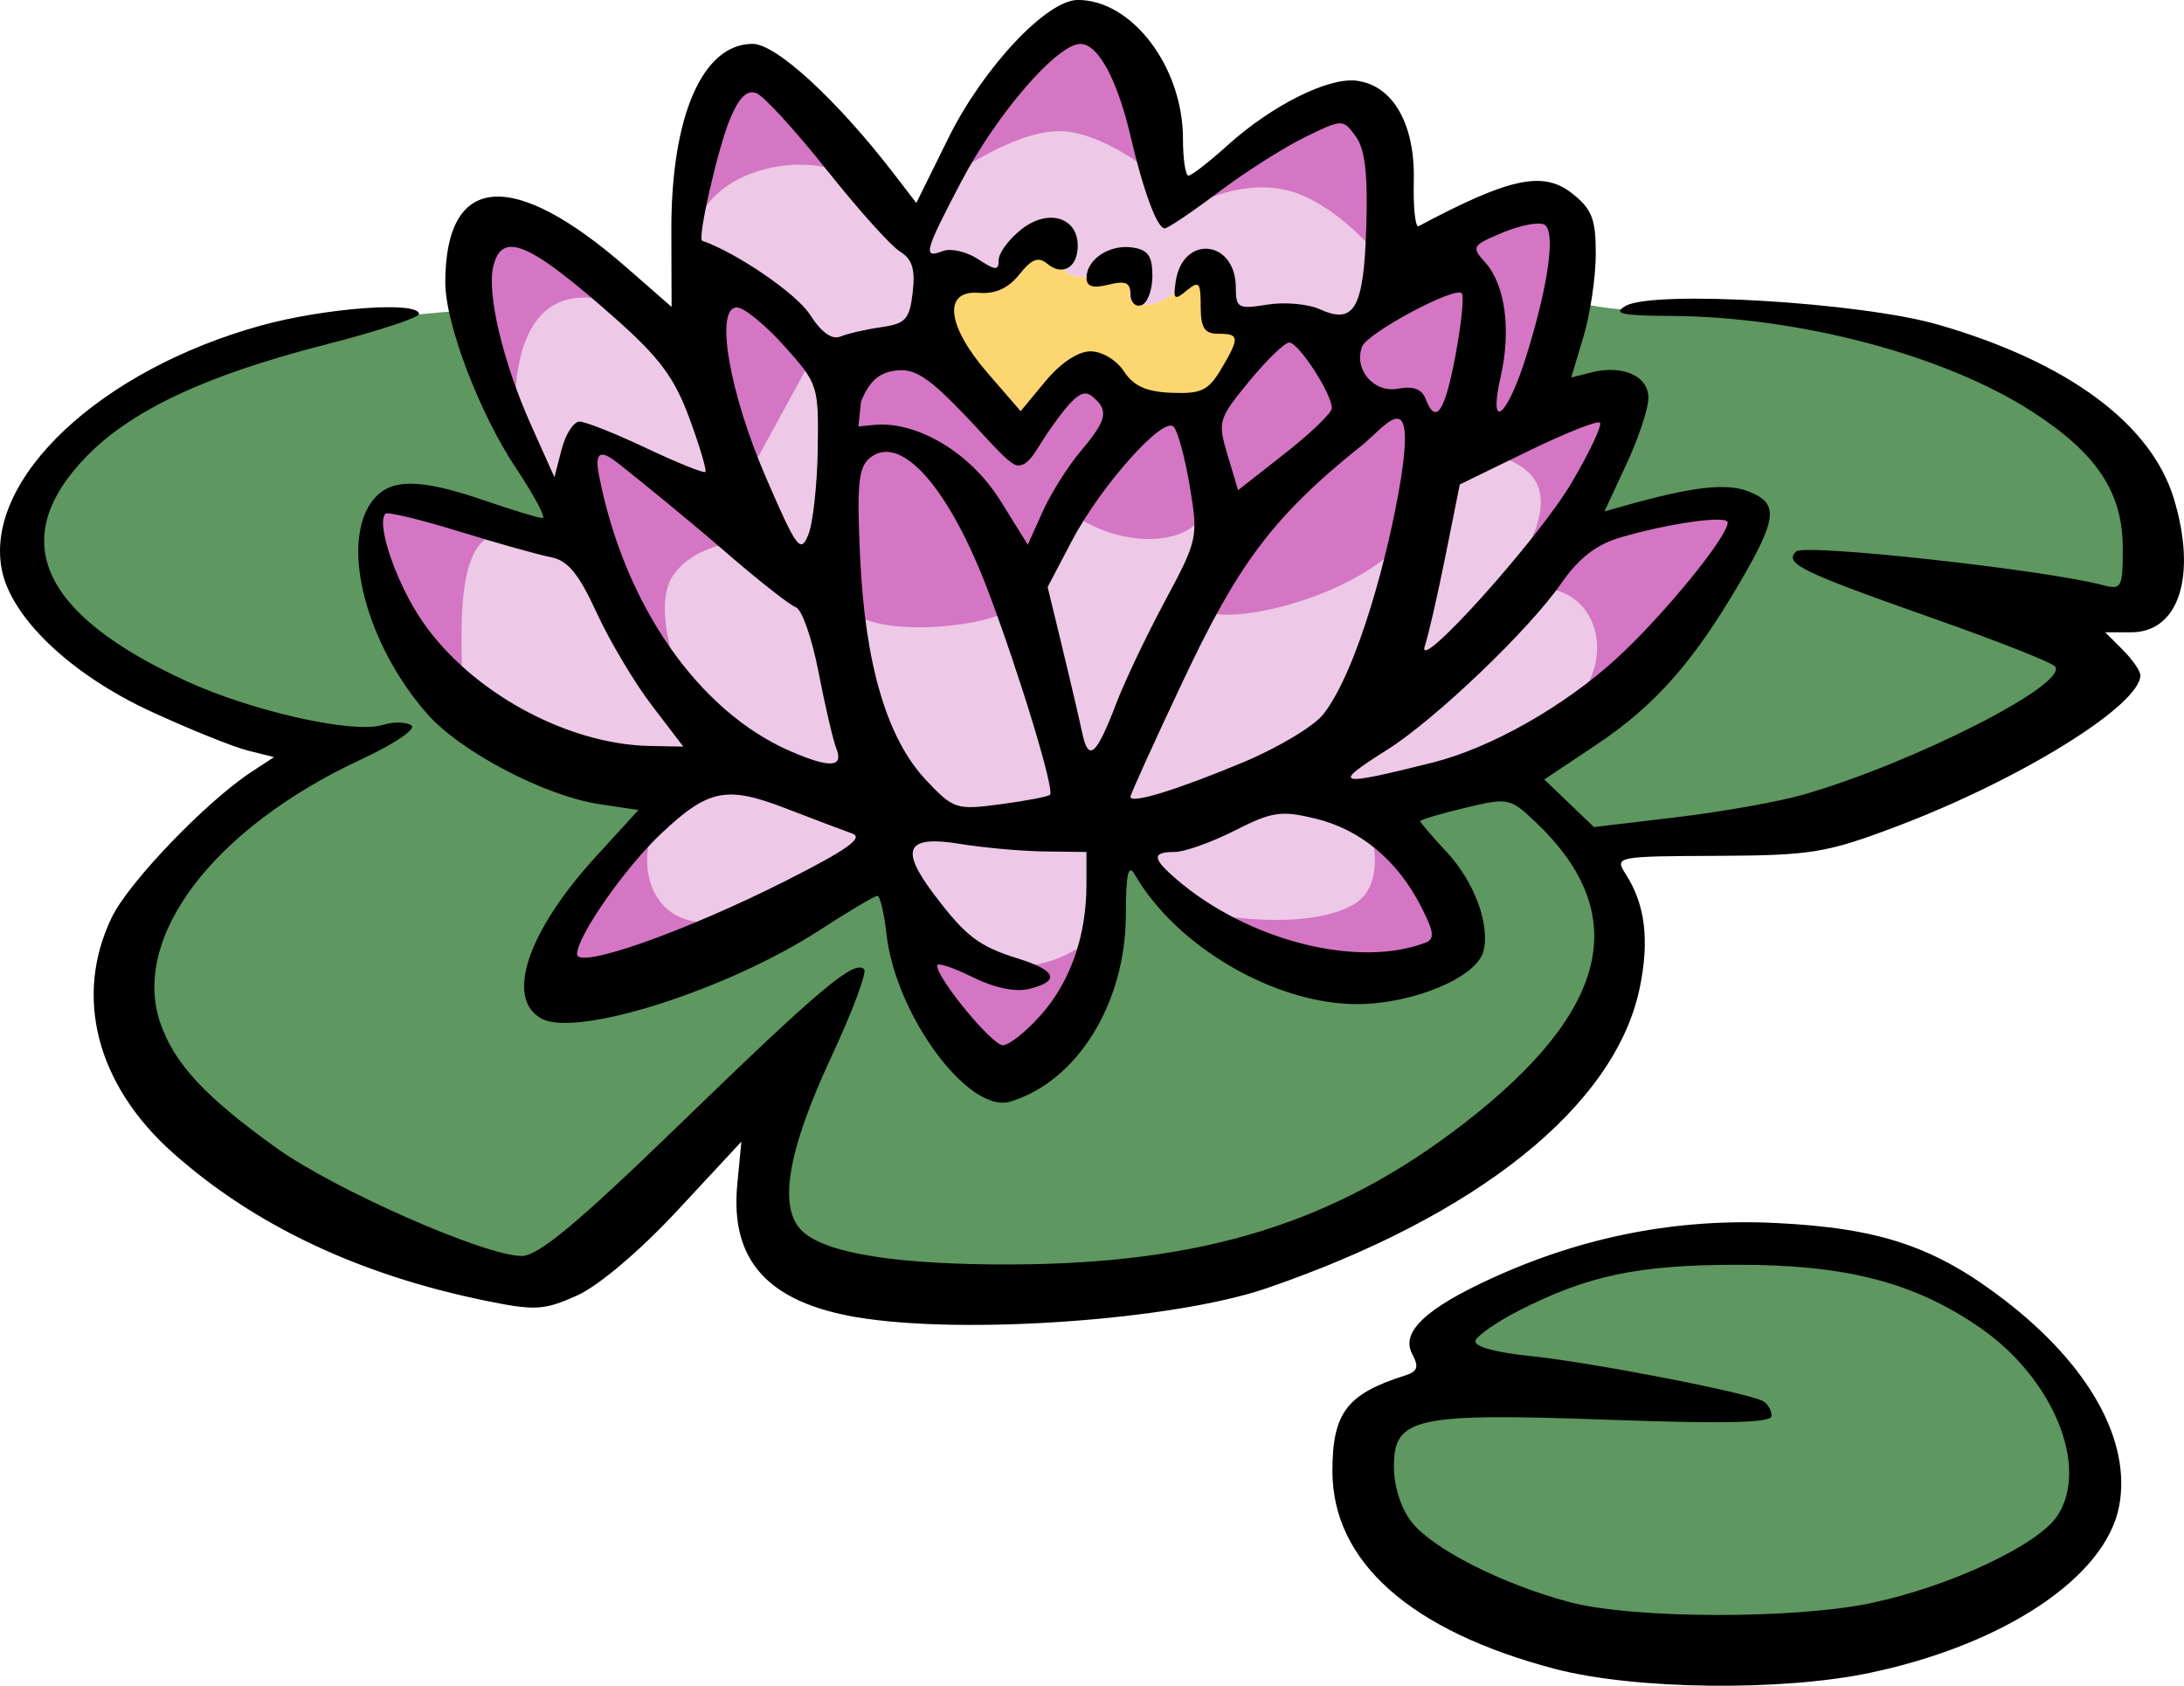 <svg width="171.956mm" height="132.731mm" viewBox="0 0 171.956 132.731" xmlns="http://www.w3.org/2000/svg">
    <path d="m 1401.27,3310.657 -1.588,7.539 5.998,0.34 -2.47,10.323 c 0,0 10.408,-4.346 11.819,-1.562 1.411,2.785 -7.409,16.164 -11.731,17.862 -4.322,1.698 -16.759,5.365 -16.759,5.365 0,0 10.85,8.489 6.527,11.478 -4.322,2.988 -9.438,2.173 -12.437,0.95 -2.999,-1.222 -10.056,-4.958 -10.056,-4.958 l -4.216,-5.02 c 0,0 -2.311,16.702 -7.162,17.993 -4.851,1.29 -6.88,-4.075 -8.468,-8.626 -1.588,-4.55 -2.888,-7.98 -2.888,-7.98 0,0 -20.05,11.477 -24.372,10.866 -4.322,-0.611 -2.308,-4.087 0.25,-7.075 2.558,-2.989 10.604,-11.702 10.604,-11.702 0,0 -20.221,1.285 -23.639,-6.384 -4.472,-10.035 -3.142,-13.626 -3.142,-13.626 l 16.197,3.506 -8.291,-18.405 c 0,0 -15.877,1.087 -21.346,3.328 -5.469,2.241 -14.554,8.286 -14.378,13.787 0.176,5.501 15.525,17.726 22.493,17.183 6.968,-0.543 -17.642,9.916 -14.819,19.356 2.823,9.44 14.995,17.115 21.081,19.967 6.087,2.853 9.438,3.328 12.702,2.106 3.264,-1.223 21.258,-18.949 21.258,-18.949 0,0 -6.792,12.904 -3.793,17.047 2.999,4.143 23.375,6.588 39.693,-0.068 16.318,-6.656 26.638,-15.757 27.344,-21.665 0.706,-5.909 -2.117,-9.984 -2.117,-9.984 0,0 22.052,-0.815 28.049,-5.162 5.998,-4.346 12.614,-8.286 12.614,-8.286 l -4.94,-3.464 8.379,-2.174 c 0,0 2.823,-8.15 -5.115,-13.923 -7.939,-5.773 -23.287,-9.984 -30.431,-9.237 -7.145,0.747 -10.849,-0.747 -10.849,-0.747 z m 13.604,74.284 c -13.326,-0.111 -23.082,6.791 -22.798,8.719 l 0.741,2.348 c 0,0 -5.585,0.768 -7.408,6.362 -1.824,5.595 6.639,13.58 22.796,14.37 16.156,0.79 33.309,-4.059 35.047,-11.453 1.738,-7.394 -8.691,-18.209 -24.134,-20.074 -1.448,-0.175 -2.865,-0.261 -4.243,-0.273 z" fill="#5e975f" paint-order="fill markers stroke" transform="translate(-19.05,-82.021) translate(-1259.073,-3205.135)"/>
    <path d="m 1364.102,3289.099 c -0.136,0 -0.274,0.01 -0.413,0.037 -4.474,0.875 -13.14,16.816 -13.14,16.816 0,0 -8.462,-14.79 -13.292,-14.107 -4.83,0.684 -4.652,23.242 -4.652,23.242 0,0 -14.347,-11.703 -16.868,-10.39 -2.522,1.312 3.196,17.363 4.261,19.25 1.065,1.887 3.285,5.856 3.285,5.856 0,0 -15.022,-3.391 -15.519,-2.735 -0.497,0.656 -0.177,6.098 0.888,7.984 1.065,1.887 10.121,12.742 15.91,13.125 5.788,0.383 7.777,0.629 7.777,0.629 0,0 -11.399,9.187 -10.299,14.164 1.101,4.976 20.348,-4.594 21.449,-5.414 1.101,-0.82 3.693,-2.898 3.693,-2.898 0,0 4.368,16.515 9.056,16.734 4.688,0.219 7.564,-5.77 8.274,-7.957 0.71,-2.187 1.278,-10.144 1.278,-10.144 0,0 7.173,6.808 11.257,8.34 4.084,1.531 13.913,1.251 14.943,0.65 1.03,-0.602 -5.22,-12.086 -5.22,-12.086 0,0 13.495,-3.035 20.207,-9.597 6.712,-6.562 9.588,-11.703 8.842,-12.988 -0.746,-1.285 -13.708,1.859 -13.708,1.859 0,0 4.581,-9.296 3.551,-10.554 -1.03,-1.258 -6.25,0.629 -6.25,0.629 0,0 5.434,-15.149 1.421,-16.434 -4.013,-1.285 -13.14,6.207 -13.14,6.207 0,0 0.462,-14.355 -3.196,-14.027 -3.658,0.328 -13.85,7.984 -13.85,7.984 0,0 -2.333,-14.088 -6.547,-14.173 z m -3.864,16.826 c 0.258,0 0.524,0.048 0.795,0.162 2.171,0.918 -0.213,2.295 1.618,2.786 1.831,0.492 2.299,-1.246 3.917,-0.885 1.618,0.361 -0.596,3.049 1.278,3.18 1.873,0.131 3.193,-1.312 4.428,-2.328 1.235,-1.016 0.554,3.082 2.342,3.803 1.788,0.721 3.321,0.984 1.958,2.524 -1.363,1.541 -3.066,4.294 -3.789,4.294 -0.724,0 -7.195,-0.131 -7.195,-0.131 0,0 0.298,-4.655 -2.81,-2.983 -3.108,1.672 -4.854,5.441 -4.854,5.441 l -5.407,-7.933 c -0.553,-3.901 -1.107,-4.36 -0.256,-4.95 0.852,-0.59 4.769,-0.459 4.769,-0.459 0,0 1.401,-2.51 3.207,-2.522 z" fill="#eec8e7" paint-order="fill markers stroke" transform="translate(-19.05,-82.021) translate(-1259.073,-3205.135)"/>
    <path d="m 1352.518,3313.856 c -0.553,-3.901 -1.107,-4.36 -0.256,-4.95 0.852,-0.59 4.769,-0.459 4.769,-0.459 0,0 1.831,-3.278 4.002,-2.36 2.171,0.918 -0.213,2.295 1.618,2.787 1.831,0.492 2.299,-1.246 3.917,-0.885 1.618,0.361 -0.596,3.049 1.277,3.18 1.873,0.131 3.193,-1.311 4.428,-2.328 1.235,-1.016 0.553,3.082 2.342,3.803 1.788,0.721 3.321,0.984 1.958,2.524 -1.363,1.541 -3.065,4.295 -3.789,4.295 -0.724,0 -7.195,-0.131 -7.195,-0.131 0,0 0.298,-4.655 -2.81,-2.983 -3.108,1.672 -4.854,5.442 -4.854,5.442 z" fill="#fcd671" paint-order="fill markers stroke" transform="translate(-19.05,-82.021) translate(-1259.073,-3205.135)"/>
    <path d="m 1364.23,3288.655 c -0.115,0.01 -0.23,0.025 -0.347,0.06 -3.742,1.111 -11.227,12.576 -11.227,12.576 0,0 5.964,-4.502 9.901,-3.722 3.937,0.78 7.562,4.292 7.562,4.292 0,0 -2.341,-13.379 -5.89,-13.206 z m -27.823,4.184 c -0.107,0 -0.2,0.029 -0.279,0.078 -1.676,1.05 -3.937,10.955 -3.274,12.215 0,0 0.741,-3.482 5.613,-4.682 4.873,-1.201 7.796,1.26 7.796,1.26 0,0 -7.685,-8.943 -9.857,-8.872 z m 48.066,2.193 c -1.798,0.089 -11.858,8.06 -11.858,8.06 0,0 4.171,-2.281 8.147,-0.51 3.976,1.771 6.743,5.822 6.743,5.822 0,0 -1.598,-12.906 -2.884,-13.356 -0.04,-0.014 -0.09,-0.019 -0.148,-0.016 z m 15.002,8.056 c -3.227,-0.017 -8.091,3.774 -8.091,3.774 l -2.417,4.803 c 0,0 -6.408,1.653 -8.286,2.144 -0.745,-0.943 -1.343,-1.694 -1.343,-1.694 l -7.29,8.284 c 0.149,0.85 0.474,1.162 -0.155,0.27 -3.501,-4.603 -9.145,5.019 -9.484,6.877 4.253,2.947 9.087,2.416 10.304,0.309 l 0.102,7.22 c 1.634,1.729 14.511,-1.311 17.032,-7.232 0.91,-2.137 0.429,-0.926 0.722,-3.425 2.728,-1.631 7.519,-4.798 7.519,-4.798 0,0 5.652,-14.827 2.651,-16.268 -0.375,-0.18 -0.803,-0.26 -1.264,-0.263 z m -80.724,1.28 c -0.252,0.01 -0.465,0.063 -0.631,0.165 -2.651,1.621 -3.274,7.774 0.624,15.727 0,0 -1.169,-12.005 7.835,-9.274 8.442,2.561 -4.049,-6.776 -7.828,-6.618 z m 16.434,4.506 c -0.412,-0.01 -0.724,0.174 -0.885,0.615 -1.031,2.822 3.379,13.889 3.379,13.889 l 4.867,-8.906 c 0,0 -5.136,-5.555 -7.361,-5.597 z m 12.539,6.363 c -0.475,0 -0.89,0.076 -1.207,0.24 -2.027,1.051 -1.559,6.393 -1.559,6.393 l -0.078,7.713 c 0.195,1.711 -0.214,4.797 -0.214,4.797 0.702,3.692 14.097,1.929 13.201,0.128 l 0.956,-3.192 7.341,-11.187 c 0,0 -0.117,-3.061 -2.612,-3.932 -2.495,-0.871 -5.535,4.832 -5.535,4.832 0,0 -2.963,-2.521 -3.196,-3.211 -0.197,-0.583 -4.529,-2.596 -7.096,-2.581 z m 56.692,4.66 c -2.922,0.01 -8.667,2.963 -8.667,2.963 2.027,0.87 5.769,1.921 2.221,8.194 -3.547,6.273 8.226,-6.483 8.109,-9.964 -0.029,-0.87 -0.69,-1.195 -1.663,-1.192 z m -79.444,1.956 c -0.116,0 -0.214,0.025 -0.292,0.069 -1.661,0.926 2.234,14.506 7.215,19.356 0,0 -2.577,-6.085 -0.802,-8.774 1.775,-2.689 6.07,-2.821 6.07,-2.821 0,0 -9.832,-7.891 -12.191,-7.829 z m -15.217,5.22 c -1.021,0.01 -1.838,0.256 -2.198,0.901 -1.442,2.581 4.662,13.054 6.51,14.197 1.343,0.83 -1.462,-13.017 3.664,-12.996 0,0 -4.912,-2.127 -7.976,-2.102 z m 104.375,0.257 c -3.443,-0.055 -13.352,2.703 -13.352,2.703 l -1.676,3.451 c 4.405,-0.27 6.666,5.072 2.768,9.364 -3.898,4.292 6.588,-1.651 9.667,-6.483 3.079,-4.832 5.067,-7.714 3.625,-8.824 -0.18,-0.139 -0.54,-0.204 -1.032,-0.212 z m -28.282,24.553 c 0,0 1.793,4.893 -1.247,6.543 -3.041,1.651 -8.381,1.32 -12.864,0.39 3.898,4.712 16.605,6.994 20.62,2.401 4.015,-4.592 -6.51,-9.335 -6.51,-9.335 z m -56.132,0.451 c 0,0 -5.38,5.162 -7.095,7.233 -1.715,2.071 -1.988,6.183 2.339,6.333 4.327,0.15 18.828,-8.914 11.538,-6.603 -7.289,2.311 -8.381,-4.352 -6.782,-6.963 z m 19.685,5.222 c -0.273,6.123 3.859,14.467 8.069,14.316 4.21,-0.15 7.874,-12.816 7.211,-11.615 -0.663,1.2 -3.859,3.332 -7.211,2.911 -3.352,-0.42 -4.366,-2.041 -8.069,-5.613 z" fill="#d476c3" paint-order="fill markers stroke" transform="translate(-19.05,-82.021) translate(-1259.073,-3205.135)"/>
    <path d="m 1400.57,3418.564 c -11.388,-2.986 -17.539,-8.447 -17.539,-15.572 0,-4.599 1.131,-6.086 5.735,-7.54 0.974,-0.308 1.091,-0.67 0.545,-1.69 -0.914,-1.708 1.039,-3.567 6.257,-5.956 7.191,-3.292 14.579,-4.732 22.352,-4.356 8.226,0.398 12.586,1.869 18.064,6.095 6.658,5.136 9.951,11.067 8.991,16.187 -1.046,5.575 -9.011,10.906 -19.632,13.139 -6.992,1.47 -18.541,1.327 -24.773,-0.307 z m 24.93,-5.199 c 6.168,-1.307 13.108,-4.568 14.615,-6.867 2.532,-3.864 -0.354,-10.857 -6.118,-14.822 -5.159,-3.55 -10.497,-4.936 -19.008,-4.936 -7.907,0 -11.909,0.844 -17.389,3.669 -1.686,0.869 -3.175,1.91 -3.31,2.315 -0.147,0.441 1.577,0.922 4.31,1.202 4.854,0.497 17.325,2.92 18.377,3.571 0.347,0.214 0.631,0.731 0.631,1.149 0,0.541 -3.654,0.627 -12.68,0.301 -15.388,-0.556 -17.056,-0.197 -17.056,3.673 0,1.569 0.557,3.313 1.4,4.385 1.665,2.116 7.152,4.895 12.431,6.297 4.981,1.322 17.698,1.356 23.798,0.065 z m -79.88,-22.485 c -7.053,-1.193 -10.023,-4.49 -9.447,-10.485 l 0.322,-3.349 -5.021,5.404 c -2.958,3.184 -6.205,5.938 -7.902,6.704 -2.592,1.169 -3.312,1.212 -7.153,0.43 -10.008,-2.037 -18.282,-5.947 -24.708,-11.677 -5.989,-5.34 -7.791,-12.315 -4.785,-18.525 1.35,-2.788 7.453,-9.133 11.045,-11.482 l 1.729,-1.131 -2.075,-0.519 c -1.141,-0.285 -4.564,-1.667 -7.607,-3.069 -6.335,-2.92 -11.051,-7.417 -11.764,-11.218 -1.337,-7.128 7.746,-15.665 20.396,-19.17 5.064,-1.403 12.46,-1.944 12.46,-0.911 0,0.287 -3.323,1.373 -7.385,2.413 -9.391,2.405 -15.255,5.155 -18.811,8.819 -6.275,6.466 -3.634,12.393 7.87,17.665 5.264,2.412 13.197,4.18 15.491,3.452 0.792,-0.251 1.793,-0.239 2.224,0.028 0.45,0.278 -1.244,1.431 -3.97,2.703 -11.599,5.41 -18.111,13.971 -15.781,20.748 1.097,3.192 3.52,5.802 9.118,9.82 4.605,3.305 16.435,8.518 19.332,8.518 1.315,0 4.41,-2.581 12.522,-10.444 10.954,-10.618 13.672,-12.902 14.44,-12.135 0.236,0.236 -0.913,3.312 -2.554,6.836 -3.526,7.572 -4.256,12.033 -2.264,13.836 1.9,1.719 7.512,2.602 16.369,2.574 15.169,-0.047 25.549,-3.275 35.657,-11.087 11.473,-8.867 13.298,-16.485 5.682,-23.72 -2.039,-1.937 -2.169,-1.963 -5.596,-1.141 -1.929,0.463 -3.508,0.933 -3.508,1.045 0,0.112 0.933,1.202 2.073,2.423 2.178,2.332 3.437,5.717 2.905,7.812 -0.524,2.063 -5.535,4.163 -9.951,4.17 -6.458,0 -14.219,-4.512 -17.503,-10.199 -0.515,-0.892 -0.695,-0.08 -0.704,3.178 -0.02,6.957 -3.819,13.098 -9.094,14.697 -3.271,0.992 -9.031,-6.796 -9.751,-13.182 -0.186,-1.66 -0.511,-3.018 -0.721,-3.018 -0.209,0 -2.269,1.224 -4.578,2.72 -7.224,4.681 -19.054,8.448 -21.844,6.955 -2.912,-1.559 -1.144,-6.851 4.268,-12.772 l 3.347,-3.662 -3.073,-0.461 c -4.3,-0.645 -10.946,-4.131 -13.568,-7.117 -4.761,-5.423 -6.819,-13.187 -4.408,-16.629 1.352,-1.93 3.671,-1.97 8.951,-0.155 2.211,0.761 4.259,1.383 4.551,1.383 0.292,0 -0.662,-1.789 -2.121,-3.977 -2.855,-4.282 -5.542,-11.347 -5.542,-14.57 0,-8.605 5.303,-9.033 14.311,-1.153 l 3.506,3.067 -0.019,-6.034 c -0.02,-8.999 2.46,-14.678 6.399,-14.678 1.85,0 6.662,4.427 11.13,10.24 l 1.758,2.287 2.534,-5.128 c 2.727,-5.517 7.734,-10.856 10.181,-10.856 4.279,0 8.28,5.285 8.28,10.937 0,1.591 0.196,2.894 0.435,2.894 0.239,0 1.626,-1.076 3.081,-2.39 3.458,-3.124 7.896,-5.352 10.126,-5.085 2.881,0.346 4.637,3.395 4.532,7.87 -0.049,2.109 0.119,3.723 0.377,3.586 7.157,-3.812 9.803,-4.378 12.08,-2.587 1.567,1.233 1.872,2.009 1.872,4.77 0,1.814 -0.436,4.746 -0.968,6.515 l -0.968,3.218 1.61,-0.404 c 2.463,-0.618 4.477,0.29 4.469,2.015 0,0.83 -0.784,3.18 -1.735,5.222 l -1.728,3.713 1.562,-0.441 c 5.307,-1.497 7.995,-1.816 9.736,-1.154 2.445,0.929 2.342,2.091 -0.637,7.192 -3.662,6.271 -6.688,9.693 -11.292,12.768 l -4.103,2.74 1.955,1.873 1.955,1.873 6.469,-0.77 c 3.558,-0.424 8.029,-1.216 9.936,-1.761 8.766,-2.504 21.177,-8.836 19.874,-10.139 -0.329,-0.329 -4.579,-2.002 -9.446,-3.719 -10.595,-3.736 -11.872,-4.357 -10.92,-5.309 0.643,-0.643 19.642,1.441 24.168,2.651 1.454,0.389 1.556,0.2 1.556,-2.868 0,-4.444 -2.01,-7.484 -7.143,-10.802 -6.869,-4.44 -18.345,-7.475 -28.471,-7.529 -3.849,-0.022 -4.574,-0.182 -3.537,-0.784 2.183,-1.268 18.526,-0.29 24.624,1.473 10.223,2.957 16.789,7.82 18.566,13.751 1.811,6.046 0.38,10.471 -3.386,10.471 h -2.035 l 1.383,1.383 c 0.761,0.76 1.383,1.66 1.383,1.998 0,2.372 -9.504,8.254 -19.304,11.947 -5.425,2.044 -6.637,2.241 -14.03,2.272 -7.925,0.033 -8.073,0.063 -7.198,1.417 1.546,2.392 1.896,5.219 1.112,8.994 -1.919,9.246 -12.693,17.913 -29.383,23.638 -7.328,2.514 -23.918,3.688 -32.231,2.282 z m 14.48,-23.83 c 2.31,-2.631 3.557,-6.207 3.563,-10.219 v -2.593 l -3.285,-0.041 c -1.807,-0.024 -4.79,-0.289 -6.63,-0.591 -4.251,-0.699 -4.816,0.348 -2.119,3.924 2.532,3.357 3.538,4.127 6.674,5.107 3.009,0.94 3.311,1.768 0.868,2.381 -1.088,0.273 -2.749,-0.072 -4.495,-0.937 -1.523,-0.754 -2.77,-1.16 -2.77,-0.902 0,1.028 4.327,6.273 5.175,6.273 0.498,0 1.855,-1.081 3.014,-2.401 z m -20.07,-10.563 c 4.806,-2.43 6.125,-3.371 5.187,-3.704 -0.692,-0.246 -3.036,-1.133 -5.208,-1.971 -4.683,-1.808 -6.1,-1.526 -9.796,1.946 -2.872,2.697 -6.655,8.114 -6.655,9.528 0,1.227 8.479,-1.757 16.472,-5.798 z m 50.331,4.89 c 0.743,-0.285 0.669,-0.863 -0.371,-2.883 -1.858,-3.612 -4.764,-6.027 -8.281,-6.882 -2.714,-0.66 -3.418,-0.556 -6.374,0.942 -1.828,0.926 -3.955,1.684 -4.729,1.684 -1.809,0 -1.774,0.499 0.149,2.152 5.622,4.83 14.277,7.031 19.605,4.987 z m -29.566,-11.643 c 0.368,-0.368 -2.331,-9.28 -4.811,-15.88 -3.121,-8.309 -6.954,-12.649 -9.387,-10.629 -0.887,0.736 -1.02,2.119 -0.754,7.828 0.393,8.436 2.121,14.27 5.191,17.524 2.168,2.299 2.376,2.366 5.872,1.902 1.993,-0.265 3.743,-0.6 3.888,-0.745 z m 15.149,-2.531 c 2.758,-1.147 5.624,-2.86 6.369,-3.807 2.681,-3.408 5.19,-12.761 6.104,-18.522 1.219,-7.683 -1.283,-4.075 -3.055,-2.662 -7.211,5.75 -9.877,9.62 -14.129,18.63 -2.259,4.786 -4.107,8.859 -4.107,9.049 0,0.584 3.552,-0.499 8.818,-2.689 z m 15.023,-0.019 c 4.535,-1.139 10.3,-4.405 14.416,-8.167 3.658,-3.343 8.769,-9.591 8.769,-10.72 0,-0.599 -4.699,0.063 -8.524,1.201 -1.839,0.547 -3.239,1.645 -4.59,3.6 -2.505,3.625 -9.91,10.705 -13.682,13.082 -4.475,2.819 -4.063,2.934 3.613,1.005 z m -46.99,-1.072 c -0.262,-0.666 -0.895,-3.381 -1.407,-6.034 -0.512,-2.653 -1.315,-4.952 -1.785,-5.109 -0.47,-0.157 -3.06,-2.198 -5.756,-4.537 -2.696,-2.339 -6.139,-5.124 -7.582,-6.278 -1.221,-0.976 -2.687,-2.29 -2.173,0.371 2.007,10.398 7.947,18.677 15.049,21.764 3.127,1.359 4.237,1.305 3.653,-0.176 z m 22.057,-3.631 c 0.655,-1.712 2.374,-5.32 3.821,-8.018 2.566,-4.785 2.614,-5.007 1.949,-8.99 -0.375,-2.246 -0.947,-4.369 -1.272,-4.716 -0.819,-0.877 -5.758,4.672 -8.052,9.048 l -1.873,3.574 1.146,4.725 c 0.63,2.599 1.337,5.625 1.569,6.726 0.502,2.373 1.107,1.85 2.712,-2.348 z m -36.6,0.201 c -1.368,-1.791 -3.319,-5.071 -4.337,-7.287 -1.408,-3.067 -2.267,-4.111 -3.596,-4.367 -0.96,-0.184 -4.218,-1.099 -7.239,-2.03 -3.021,-0.932 -5.626,-1.562 -5.788,-1.399 -0.763,0.762 0.836,5.45 2.88,8.444 3.798,5.565 11.382,9.727 17.942,9.848 l 2.625,0.049 z m 72.427,-17.516 c 1.418,-2.412 2.422,-4.54 2.232,-4.731 -0.19,-0.19 -2.751,0.827 -5.69,2.26 l -5.344,2.606 -1.134,5.651 c -0.624,3.108 -1.349,6.273 -1.611,7.034 -0.868,2.516 8.92,-8.35 11.547,-12.82 z m -59.354,-2.651 c 0.075,-5.001 0.023,-5.155 -2.645,-8.126 -1.496,-1.665 -3.17,-3.028 -3.719,-3.028 -1.758,0 -0.615,6.686 2.292,13.407 2.417,5.587 2.719,5.995 3.328,4.495 0.368,-0.907 0.703,-3.945 0.745,-6.748 z m 20.709,0.157 c 2.075,-2.457 2.233,-3.205 0.91,-4.303 -0.723,-0.6 -1.413,-0.09 -3.155,2.336 -1.226,1.707 -1.702,3.069 -2.665,3.104 -0.665,0.024 -2.087,-1.732 -4.105,-3.85 -2.944,-3.089 -4.036,-3.806 -5.526,-3.631 -1.344,0.159 -2.106,0.835 -2.761,2.448 l -0.202,1.958 1.264,-0.123 c 3.164,-0.307 7.441,1.992 9.94,6.011 l 2.128,3.423 1.168,-2.6 c 0.643,-1.43 1.995,-3.579 3.004,-4.775 z m 19.762,-3.358 c 0.072,-1.046 -2.599,-5.186 -3.347,-5.186 -0.36,0 -1.785,1.378 -3.165,3.062 -2.425,2.959 -2.481,3.155 -1.686,5.811 l 0.824,2.749 3.663,-2.872 c 2.015,-1.58 3.685,-3.183 3.711,-3.564 z m -59.226,1.038 c 0.464,2e-4 2.834,0.942 5.265,2.092 2.431,1.15 4.52,1.992 4.641,1.871 0.122,-0.122 -0.444,-2.024 -1.256,-4.228 -1.182,-3.209 -2.359,-4.788 -5.904,-7.922 -6.719,-5.941 -8.835,-6.843 -9.532,-4.066 -0.537,2.14 0.755,7.589 2.975,12.539 l 1.833,4.088 0.567,-2.187 c 0.312,-1.203 0.947,-2.187 1.411,-2.186 z m 40.233,-5.533 c 0.902,0 2.05,0.688 2.633,1.579 0.759,1.159 1.76,1.607 3.759,1.687 2.317,0.093 2.898,-0.186 3.886,-1.858 1.483,-2.51 1.46,-2.791 -0.221,-2.791 -1.088,0 -1.383,-0.461 -1.383,-2.159 0,-1.899 -0.133,-2.049 -1.104,-1.243 -0.963,0.799 -1.073,0.709 -0.865,-0.709 0.549,-3.728 4.734,-3.301 4.734,0.483 0,1.603 0.188,1.704 2.467,1.334 1.357,-0.22 3.215,-0.058 4.129,0.357 2.743,1.25 3.48,-0.055 3.677,-6.505 0.128,-4.176 -0.102,-6.109 -0.839,-7.112 -1.011,-1.373 -1.024,-1.372 -4.013,0.086 -1.649,0.805 -4.702,2.748 -6.784,4.316 -2.082,1.569 -3.989,2.852 -4.238,2.852 -0.59,0 -1.685,-2.947 -2.672,-7.193 -1.05,-4.515 -2.571,-7.33 -3.963,-7.33 -1.822,0 -6.561,5.474 -9.373,10.826 -2.919,5.556 -3.063,6.1 -1.458,5.484 0.624,-0.239 1.869,0.045 2.766,0.633 1.395,0.914 1.631,0.924 1.631,0.066 0,-0.552 0.811,-1.641 1.803,-2.421 2.08,-1.636 4.421,-0.947 4.421,1.301 0,1.706 -1.189,2.422 -2.38,1.433 -0.722,-0.599 -1.229,-0.41 -2.217,0.828 -0.866,1.086 -1.896,1.555 -3.182,1.451 -2.855,-0.233 -2.546,2.587 0.691,6.323 l 2.593,2.992 1.952,-2.356 c 1.192,-1.438 2.575,-2.356 3.551,-2.356 z m 3.141,-4.513 c 0,-0.902 -0.395,-1.071 -1.729,-0.736 -1.226,0.308 -1.729,0.153 -1.729,-0.532 0,-1.454 1.797,-2.653 3.593,-2.398 1.248,0.176 1.594,0.663 1.594,2.243 0,1.109 -0.389,2.147 -0.865,2.305 -0.475,0.159 -0.864,-0.238 -0.864,-0.882 z m 25.593,4.827 c 0.47,-2.489 0.691,-4.689 0.493,-4.887 -0.558,-0.558 -7.432,3.123 -7.846,4.201 -0.684,1.782 0.927,3.675 2.819,3.314 1.189,-0.227 1.881,0.022 2.173,0.783 0.811,2.113 1.509,1.105 2.361,-3.41 z m 5.594,0 c 1.741,-5.617 2.306,-9.732 1.412,-10.284 -0.4,-0.247 -1.876,0.03 -3.279,0.617 -2.433,1.016 -2.497,1.126 -1.384,2.357 1.564,1.728 2.054,5.302 1.226,8.932 -1.03,4.517 0.502,3.291 2.025,-1.621 z m -50.791,-2.219 c 1.903,-0.269 2.216,-0.617 2.463,-2.736 0.213,-1.827 -0.036,-2.623 -1.004,-3.217 -0.708,-0.434 -3.303,-3.326 -5.767,-6.427 -2.464,-3.101 -4.955,-5.821 -5.536,-6.044 -0.74,-0.284 -1.364,0.329 -2.081,2.046 -0.95,2.273 -2.587,9.438 -2.188,9.576 2.713,0.939 7.429,4.168 8.475,5.803 0.909,1.422 1.739,2.017 2.42,1.736 0.571,-0.235 2.018,-0.566 3.217,-0.736 z" transform="translate(-19.05,-82.021) translate(-1259.073,-3205.135)"/>
</svg>
